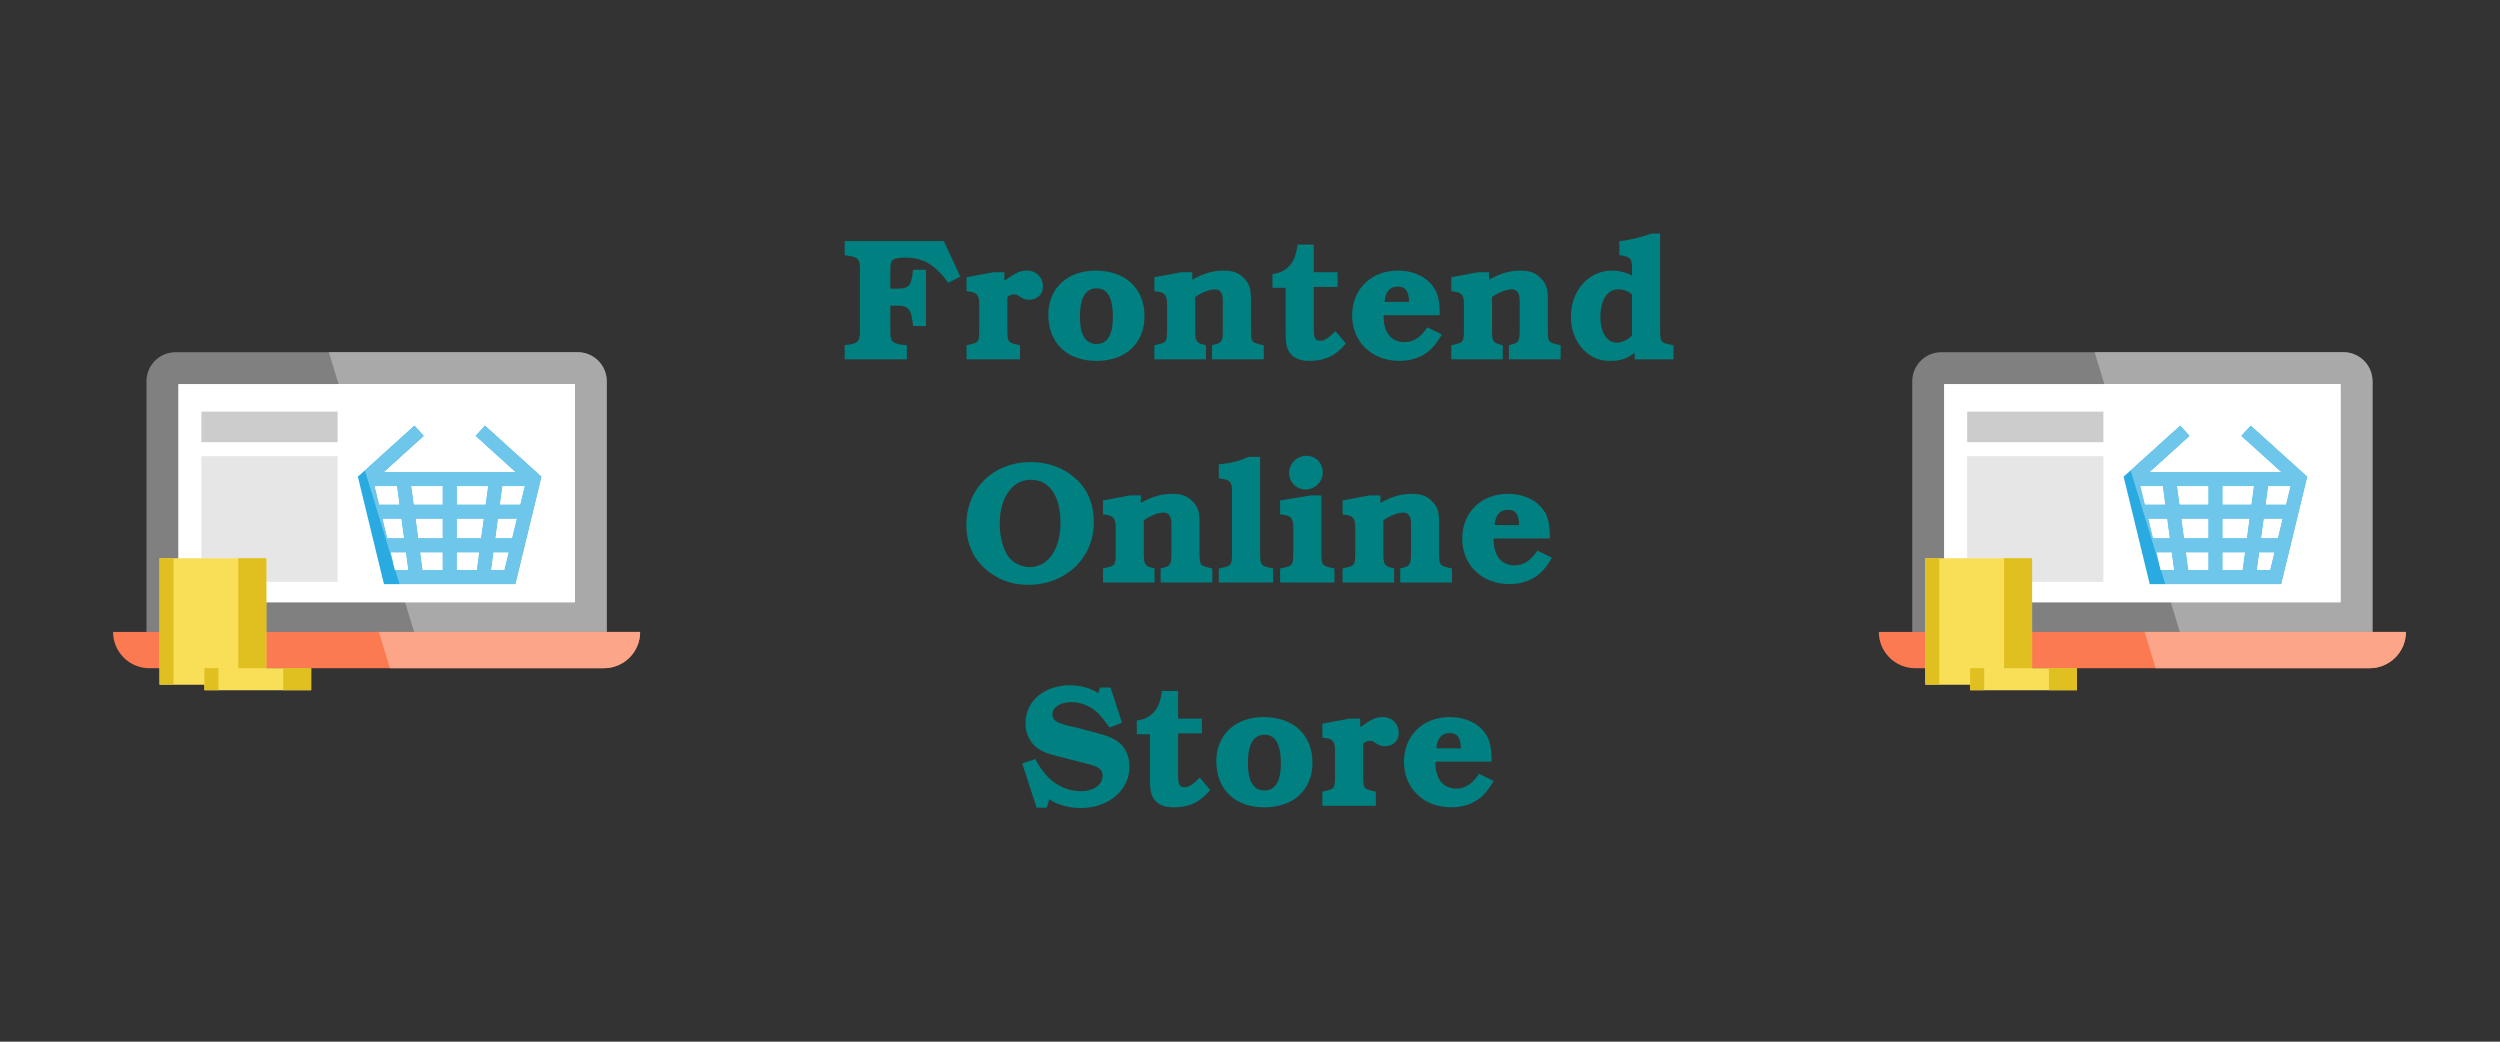 <?xml version="1.0" encoding="UTF-8" standalone="no"?>
<!-- Created with Inkscape (http://www.inkscape.org/) -->

<svg
   width="2400"
   height="1000"
   viewBox="0 0 635 264.583"
   version="1.1"
   id="svg5"
   inkscape:version="1.1.1 (eb90963e84, 2021-10-02)"
   sodipodi:docname="banner.svg"
   xmlns:inkscape="http://www.inkscape.org/namespaces/inkscape"
   xmlns:sodipodi="http://sodipodi.sourceforge.net/DTD/sodipodi-0.dtd"
   xmlns="http://www.w3.org/2000/svg"
   xmlns:svg="http://www.w3.org/2000/svg">
  <rect x="0" y="0" width="635" height="264.583" fill="#333333" stroke="none"/>
  <sodipodi:namedview
     id="namedview7"
     pagecolor="#ffffff"
     bordercolor="#666666"
     borderopacity="1.0"
     inkscape:pageshadow="2"
     inkscape:pageopacity="0.0"
     inkscape:pagecheckerboard="0"
     inkscape:document-units="mm"
     showgrid="false"
     units="px"
     width="2400px"
     inkscape:snap-page="false"
     inkscape:zoom="0.15464737"
     inkscape:cx="1225.3684"
     inkscape:cy="882.65323"
     inkscape:window-width="1280"
     inkscape:window-height="662"
     inkscape:window-x="0"
     inkscape:window-y="720"
     inkscape:window-maximized="1"
     inkscape:current-layer="layer1" />
  <defs
     id="defs2" />
  <g
     inkscape:label="Layer 1"
     inkscape:groupmode="layer"
     id="layer1">
    <g
       aria-label="Frontend
Online
Store"
       id="text2581"
       style="font-size:44.097px;fill:#008080;stroke-width:0.265">
      <path
         d="m 243.916,70.279 -4.189,-9.04 h -25.18 v 3.616 l 0.882,0.088 c 2.558,0.353 3.043,0.926 2.999,3.704 v 15.214 c 0.044,2.778 -0.441,3.351 -2.999,3.704 l -0.882,0.088 v 3.616 h 15.787 v -3.616 l -1.191,-0.088 c -2.558,-0.353 -3.043,-0.926 -2.999,-3.704 v -6.218 h 1.014 c 3.572,-0.132 4.322,0.661 4.763,5.159 h 3.263 V 68.515 h -3.263 c -0.485,4.277 -1.014,4.851 -4.498,4.807 h -1.279 v -4.145 c 0,-2.028 0.088,-2.514 0.397,-2.955 0.397,-0.529 1.499,-0.794 3.351,-0.794 4.542,0 7.541,1.72 10.98,6.394 z"
         style="-inkscape-font-specification:'URW Bookman Bold'"
         id="path16061" />
      <path
         d="m 255.117,69.133 h -2.734 l -6.879,1.279 v 3.572 l 0.794,0.088 c 1.984,0.265 2.469,1.014 2.425,3.616 v 6.35 c -0.044,2.602 -0.176,2.91 -1.94,3.351 l -1.279,0.309 v 3.572 h 13.582 v -3.572 l -1.279,-0.309 c -1.764,-0.441 -1.896,-0.75 -1.94,-3.351 v -8.555 c 0.617,-0.529 1.058,-0.706 1.764,-0.706 0.529,0 0.529,0 1.543,0.661 0.838,0.529 1.367,0.706 2.249,0.706 2.028,0 3.484,-1.411 3.484,-3.351 0,-2.337 -1.72,-4.057 -3.969,-4.057 -1.852,0 -2.91,0.485 -5.821,2.558 z"
         style="-inkscape-font-specification:'URW Bookman Bold'"
         id="path16063" />
      <path
         d="m 278.268,68.736 c -7.144,0 -11.994,4.498 -11.994,11.157 0,7.232 4.718,11.774 12.215,11.774 7.408,0 12.215,-4.454 12.215,-11.333 0,-7.1 -4.851,-11.598 -12.435,-11.598 z m 0.265,4.498 c 2.778,0 4.145,2.381 4.145,7.276 0,4.498 -1.411,6.879 -4.145,6.879 -2.822,0 -4.233,-2.337 -4.233,-6.967 0,-4.762 1.411,-7.188 4.233,-7.188 z"
         style="-inkscape-font-specification:'URW Bookman Bold'"
         id="path16065" />
      <path
         d="m 302.83,69.133 h -2.734 l -6.879,1.279 v 3.572 l 0.794,0.088 c 1.984,0.265 2.469,1.014 2.425,3.616 v 6.35 c -0.044,2.602 -0.176,2.91 -1.94,3.351 l -1.279,0.309 v 3.572 h 13.097 v -3.572 l -0.794,-0.22 c -1.632,-0.397 -1.94,-0.97 -1.94,-3.44 v -8.599 c 1.808,-1.235 3.704,-1.94 5.027,-1.94 1.323,0 1.984,0.97 1.984,2.822 v 7.717 c 0,2.469 -0.309,3.043 -1.94,3.44 l -0.794,0.22 v 3.572 h 13.141 v -3.572 l -1.323,-0.309 c -1.764,-0.485 -1.896,-0.75 -1.94,-3.351 v -8.29 c 0,-2.381 -0.397,-3.616 -1.632,-4.939 -1.323,-1.455 -2.866,-2.073 -5.248,-2.073 -2.778,0 -5.115,0.661 -8.026,2.293 z"
         style="-inkscape-font-specification:'URW Bookman Bold'"
         id="path16067" />
      <path
         d="m 339.739,72.881 v -3.748 h -6.041 v -7.011 h -4.145 c -0.441,4.542 -2.514,6.967 -6.35,7.497 v 3.484 h 3.351 v 11.157 c 0,2.69 0.176,3.748 0.706,4.807 0.97,1.764 2.69,2.602 5.292,2.602 3.969,0 6.747,-1.323 9.305,-4.41 l -2.646,-3.131 c -1.984,1.896 -2.778,2.425 -3.925,2.425 -1.191,0 -1.587,-0.706 -1.587,-2.999 V 72.881 Z"
         style="-inkscape-font-specification:'URW Bookman Bold'"
         id="path16069" />
      <path
         d="m 365.712,80.069 c 0,-3.131 -0.353,-4.983 -1.147,-6.438 -1.72,-3.087 -5.248,-4.895 -9.525,-4.895 -6.791,0 -11.598,4.718 -11.598,11.377 0,6.747 5.027,11.553 11.994,11.553 3.351,0 6.394,-1.191 8.334,-3.307 0.838,-0.882 1.367,-1.587 2.469,-3.395 l -3.704,-1.808 c -1.72,2.558 -3.528,3.748 -5.777,3.748 -3.44,0 -5.38,-2.514 -5.336,-6.835 z m -14.023,-3.395 c 0.132,-2.425 1.323,-3.881 3.307,-3.881 1.984,0 2.822,1.102 2.91,3.881 z"
         style="-inkscape-font-specification:'URW Bookman Bold'"
         id="path16071" />
      <path
         d="m 378.236,69.133 h -2.734 l -6.879,1.279 v 3.572 l 0.794,0.088 c 1.984,0.265 2.469,1.014 2.425,3.616 v 6.35 c -0.044,2.602 -0.176,2.91 -1.94,3.351 l -1.279,0.309 v 3.572 h 13.097 v -3.572 l -0.794,-0.22 c -1.632,-0.397 -1.94,-0.97 -1.94,-3.44 v -8.599 c 1.808,-1.235 3.704,-1.94 5.027,-1.94 1.323,0 1.984,0.97 1.984,2.822 v 7.717 c 0,2.469 -0.309,3.043 -1.94,3.44 l -0.794,0.22 v 3.572 h 13.141 v -3.572 l -1.323,-0.309 c -1.764,-0.485 -1.896,-0.75 -1.94,-3.351 v -8.29 c 0,-2.381 -0.397,-3.616 -1.632,-4.939 -1.323,-1.455 -2.866,-2.073 -5.248,-2.073 -2.778,0 -5.115,0.661 -8.026,2.293 z"
         style="-inkscape-font-specification:'URW Bookman Bold'"
         id="path16073" />
      <path
         d="m 421.671,59.343 h -2.337 c -2.558,0.97 -5.865,1.72 -8.026,1.896 v 3.572 l 0.617,0.088 c 2.249,0.353 2.646,0.882 2.602,3.572 v 1.543 c -1.455,-0.838 -3.263,-1.279 -5.071,-1.279 -5.953,0 -10.451,5.071 -10.451,11.73 0,3.836 1.543,7.232 4.233,9.305 1.676,1.323 3.395,1.896 5.865,1.896 2.558,0 4.41,-0.661 6.085,-2.073 v 1.676 h 9.878 v -3.572 l -1.455,-0.309 c -1.632,-0.309 -1.94,-0.838 -1.94,-3.351 z m -7.144,25.841 c -1.014,1.147 -2.558,1.852 -3.969,1.852 -2.381,0 -4.057,-2.646 -4.057,-6.482 0,-4.322 1.764,-7.056 4.498,-7.056 1.367,0 2.514,0.441 3.528,1.279 z"
         style="-inkscape-font-specification:'URW Bookman Bold'"
         id="path16075" />
      <path
         d="m 261.775,117.365 c -9.437,0 -16.316,6.703 -16.316,15.875 0,5.159 1.94,9.172 5.865,12.127 2.91,2.161 5.997,3.175 9.878,3.175 9.481,0 16.625,-6.835 16.625,-15.831 0,-4.895 -1.632,-8.687 -5.071,-11.553 -2.955,-2.469 -6.747,-3.792 -10.98,-3.792 z m 0.044,4.498 c 4.718,0 7.541,4.057 7.541,10.936 0,6.703 -3.131,11.245 -7.805,11.245 -2.161,0 -4.277,-1.058 -5.468,-2.734 -1.323,-1.896 -2.161,-5.027 -2.161,-8.246 0,-6.659 3.175,-11.201 7.893,-11.201 z"
         style="-inkscape-font-specification:'URW Bookman Bold'"
         id="path16077" />
      <path
         d="M 289.777,125.831 H 287.043 l -6.879,1.279 v 3.572 l 0.794,0.088 c 1.984,0.265 2.469,1.014 2.425,3.616 v 6.35 c -0.044,2.602 -0.176,2.91 -1.94,3.351 l -1.279,0.309 v 3.572 h 13.097 v -3.572 l -0.794,-0.22 c -1.632,-0.397 -1.94,-0.97 -1.94,-3.44 v -8.599 c 1.808,-1.235 3.704,-1.94 5.027,-1.94 1.323,0 1.984,0.97 1.984,2.822 v 7.717 c 0,2.469 -0.309,3.043 -1.94,3.44 l -0.794,0.22 v 3.572 h 13.141 v -3.572 l -1.323,-0.309 c -1.764,-0.485 -1.896,-0.75 -1.94,-3.351 v -8.29 c 0,-2.381 -0.397,-3.616 -1.632,-4.939 -1.323,-1.455 -2.866,-2.073 -5.248,-2.073 -2.778,0 -5.115,0.661 -8.026,2.293 z"
         style="-inkscape-font-specification:'URW Bookman Bold'"
         id="path16079" />
      <path
         d="m 320.072,116.042 h -2.91 c -2.734,1.191 -4.63,1.632 -7.585,1.896 v 3.572 l 0.75,0.088 c 2.249,0.397 2.646,0.882 2.602,3.572 v 15.566 c -0.044,2.602 -0.176,2.866 -1.94,3.351 l -1.411,0.309 v 3.572 h 13.802 v -3.572 l -1.367,-0.309 c -1.764,-0.485 -1.896,-0.75 -1.94,-3.351 z"
         style="-inkscape-font-specification:'URW Bookman Bold'"
         id="path16081" />
      <path
         d="m 335.638,125.831 h -2.734 l -7.761,1.279 v 3.572 l 0.926,0.088 c 1.984,0.265 2.469,1.014 2.425,3.616 v 6.35 c -0.044,2.602 -0.176,2.866 -1.94,3.351 l -1.411,0.309 v 3.572 h 13.802 v -3.572 l -1.367,-0.309 c -1.764,-0.485 -1.896,-0.75 -1.94,-3.351 z m -3.836,-10.054 c -2.381,0 -4.366,1.984 -4.366,4.322 0,2.337 1.852,4.233 4.189,4.233 2.381,0 4.366,-1.984 4.366,-4.366 0,-2.381 -1.808,-4.189 -4.189,-4.189 z"
         style="-inkscape-font-specification:'URW Bookman Bold'"
         id="path16083" />
      <path
         d="m 350.631,125.831 h -2.734 l -6.879,1.279 v 3.572 l 0.794,0.088 c 1.984,0.265 2.469,1.014 2.425,3.616 v 6.35 c -0.044,2.602 -0.176,2.91 -1.94,3.351 l -1.279,0.309 v 3.572 h 13.097 v -3.572 l -0.794,-0.22 c -1.632,-0.397 -1.94,-0.97 -1.94,-3.44 v -8.599 c 1.808,-1.235 3.704,-1.94 5.027,-1.94 1.323,0 1.984,0.97 1.984,2.822 v 7.717 c 0,2.469 -0.309,3.043 -1.94,3.44 l -0.794,0.22 v 3.572 H 368.799 v -3.572 l -1.323,-0.309 c -1.764,-0.485 -1.896,-0.75 -1.94,-3.351 v -8.29 c 0,-2.381 -0.397,-3.616 -1.632,-4.939 -1.323,-1.455 -2.866,-2.073 -5.248,-2.073 -2.778,0 -5.115,0.661 -8.026,2.293 z"
         style="-inkscape-font-specification:'URW Bookman Bold'"
         id="path16085" />
      <path
         d="m 393.67,136.768 c 0,-3.131 -0.353,-4.983 -1.147,-6.438 -1.72,-3.087 -5.248,-4.895 -9.525,-4.895 -6.791,0 -11.598,4.718 -11.598,11.377 0,6.747 5.027,11.553 11.994,11.553 3.351,0 6.394,-1.191 8.334,-3.307 0.838,-0.882 1.367,-1.587 2.469,-3.395 l -3.704,-1.808 c -1.72,2.558 -3.528,3.748 -5.777,3.748 -3.44,0 -5.38,-2.514 -5.336,-6.835 z m -14.023,-3.395 c 0.132,-2.425 1.323,-3.881 3.307,-3.881 1.984,0 2.822,1.102 2.91,3.881 z"
         style="-inkscape-font-specification:'URW Bookman Bold'"
         id="path16087" />
      <path
         d="m 278.907,176.048 c -1.764,-1.235 -4.498,-1.984 -7.1,-1.984 -6.57,0 -11.333,4.013 -11.333,9.613 0,2.778 1.235,5.203 3.351,6.57 1.543,0.97 2.425,1.279 7.629,2.558 l 4.366,1.102 c 3.307,0.838 4.233,1.499 4.233,3.131 0,2.293 -2.293,3.925 -5.556,3.925 -3.087,0 -6.174,-1.367 -8.378,-3.66 -1.191,-1.323 -2.028,-2.425 -3.175,-4.498 l -3.307,1.102 3.66,11.245 h 2.602 l 0.617,-2.161 c 1.852,1.367 4.895,2.249 7.893,2.249 7.188,0 12.48,-4.498 12.48,-10.583 0,-2.734 -1.191,-5.159 -3.219,-6.482 -1.323,-0.882 -2.514,-1.323 -6.306,-2.337 l -4.013,-1.058 c -0.088,-0.044 -0.926,-0.22 -2.161,-0.485 -0.838,-0.176 -1.632,-0.441 -2.293,-0.75 -1.058,-0.441 -1.587,-1.191 -1.587,-2.117 0,-1.808 2.028,-3.087 4.851,-3.087 2.514,0 5.248,1.191 6.923,2.999 0.75,0.794 1.323,1.499 2.734,3.44 l 3.175,-1.191 -2.91,-8.952 h -2.646 z"
         style="-inkscape-font-specification:'URW Bookman Bold'"
         id="path16089" />
      <path
         d="m 305.277,186.278 v -3.748 h -6.041 v -7.011 h -4.145 c -0.441,4.542 -2.514,6.967 -6.35,7.497 v 3.484 h 3.351 v 11.157 c 0,2.69 0.176,3.748 0.706,4.807 0.97,1.764 2.69,2.602 5.292,2.602 3.969,0 6.747,-1.323 9.305,-4.41 l -2.646,-3.131 c -1.984,1.896 -2.778,2.425 -3.925,2.425 -1.191,0 -1.587,-0.706 -1.587,-2.999 v -10.672 z"
         style="-inkscape-font-specification:'URW Bookman Bold'"
         id="path16091" />
      <path
         d="m 320.932,182.133 c -7.144,0 -11.994,4.498 -11.994,11.157 0,7.232 4.718,11.774 12.215,11.774 7.408,0 12.215,-4.454 12.215,-11.333 0,-7.1 -4.851,-11.598 -12.435,-11.598 z m 0.265,4.498 c 2.778,0 4.145,2.381 4.145,7.276 0,4.498 -1.411,6.879 -4.145,6.879 -2.822,0 -4.233,-2.337 -4.233,-6.967 0,-4.762 1.411,-7.188 4.233,-7.188 z"
         style="-inkscape-font-specification:'URW Bookman Bold'"
         id="path16093" />
      <path
         d="m 345.494,182.53 h -2.734 l -6.879,1.279 v 3.572 l 0.794,0.088 c 1.984,0.265 2.469,1.014 2.425,3.616 v 6.35 c -0.044,2.602 -0.176,2.91 -1.94,3.351 l -1.279,0.309 v 3.572 h 13.582 v -3.572 l -1.279,-0.309 c -1.764,-0.441 -1.896,-0.75 -1.94,-3.351 v -8.555 c 0.617,-0.529 1.058,-0.706 1.764,-0.706 0.529,0 0.529,0 1.543,0.661 0.838,0.529 1.367,0.706 2.249,0.706 2.028,0 3.484,-1.411 3.484,-3.351 0,-2.337 -1.72,-4.057 -3.969,-4.057 -1.852,0 -2.91,0.485 -5.821,2.558 z"
         style="-inkscape-font-specification:'URW Bookman Bold'"
         id="path16095" />
      <path
         d="m 378.875,193.466 c 0,-3.131 -0.353,-4.983 -1.147,-6.438 -1.72,-3.087 -5.248,-4.895 -9.525,-4.895 -6.791,0 -11.598,4.718 -11.598,11.377 0,6.747 5.027,11.553 11.994,11.553 3.351,0 6.394,-1.191 8.334,-3.307 0.838,-0.882 1.367,-1.587 2.469,-3.395 l -3.704,-1.808 c -1.72,2.558 -3.528,3.748 -5.777,3.748 -3.44,0 -5.38,-2.514 -5.336,-6.835 z m -14.023,-3.395 c 0.132,-2.425 1.323,-3.881 3.307,-3.881 1.984,0 2.822,1.102 2.91,3.881 z"
         style="-inkscape-font-specification:'URW Bookman Bold'"
         id="path16097" />
    </g>
    <g
       id="g13798"
       transform="matrix(0.294,0,0,0.294,28.716,65.454)">
      <g
         id="g13729">
	<path
   style="fill:#808080"
   d="M 426.503,106.763 V 325.3 H 28.875 V 106.763 c 0,-13.86 11.231,-25.102 25.102,-25.102 h 347.424 c 13.86,0 25.102,11.242 25.102,25.102"
   id="path13697" />

	<polyline
   style="fill:#ffffff"
   points="56.371,297.798 56.371,109.159 399.001,109.159 399.001,297.798 56.371,297.798  "
   id="polyline13699" />

	<path
   style="fill:#29abe2"
   d="m 321.289,144.99 -8.118,8.972 34.555,31.264 H 233.935 l 34.555,-31.264 -8.118,-8.972 -48.869,44.215 22.538,92.821 h 22.714 68.152 22.714 l 22.538,-92.821 -48.87,-44.215 m -36.509,68.396 h -25.037 l -2.157,-16.06 h 27.195 v 16.06 m 12.099,-16.06 h 27.195 l -2.157,16.06 H 296.88 v -16.06 m -49.346,16.06 h -17.709 l -3.899,-16.06 h 19.451 l 2.157,16.06 m -14.771,12.1 h 16.396 l 2.276,16.94 h -14.559 l -4.113,-16.94 m 28.605,0 h 23.412 v 16.94 h -21.137 l -2.275,-16.94 m 35.512,0 h 23.412 l -2.275,16.94 H 296.88 v -16.94 m 35.621,0 h 16.396 l -4.113,16.94 h -14.559 l 2.276,-16.94 m 1.625,-12.1 2.157,-16.06 h 19.451 l -3.9,16.06 h -17.708 m -90.573,56.54 -3.739,-15.4 h 13.246 l 2.069,15.4 h -11.576 m 21.716,-15.4 h 19.511 v 15.4 h -17.443 l -2.068,-15.4 m 31.611,15.4 v -15.4 h 19.511 l -2.069,15.4 H 296.88 m 29.651,0 2.069,-15.4 h 13.246 l -3.739,15.4 h -11.576"
   id="path13701" />

	<rect
   x="76.307"
   y="132.976"
   style="fill:#cccccc"
   width="117.7"
   height="26.4"
   id="rect13703" />

	<rect
   x="76.307"
   y="171.476"
   style="fill:#e6e6e6"
   width="117.7"
   height="108.552"
   id="rect13705" />

	<path
   style="fill:#a9a9a9"
   d="M 401.401,81.661 H 186.439 l 8.38,27.498 H 399.001 V 297.798 H 252.308 L 260.08,323.3 H 426.503 V 106.763 c 0,-13.86 -11.242,-25.102 -25.102,-25.102"
   id="path13707" />

	<path
   style="fill:#ffffff"
   d="m 253.06,254.526 h -13.246 l 2.719,11.196 1.281,4.204 h 11.315 l -2.069,-15.4 m 31.72,0 h -19.511 l 2.068,15.4 h 17.443 v -15.4 m 31.611,0 H 296.88 v 15.4 h 17.443 l 2.068,-15.4 m 25.455,0 H 328.6 l -2.069,15.4 h 11.576 l 3.739,-15.4 m -92.687,-29.04 h -16.396 l 4.113,16.94 h 14.559 l -2.276,-16.94 m 35.621,0 h -23.412 l 2.276,16.94 h 21.137 v -16.94 m 35.511,0 H 296.88 v 16.94 h 21.137 l 2.275,-16.94 m 28.606,0 h -16.396 l -2.276,16.94 h 14.559 l 4.113,-16.94 m -103.521,-28.16 h -19.451 l 3.899,16.06 h 17.709 l -2.157,-16.06 m 39.403,0 h -27.195 l 2.157,16.06 h 25.037 v -16.06 m 39.296,0 H 296.88 v 16.06 h 25.037 l 2.158,-16.06 m 31.66,0 h -19.451 l -2.157,16.06 h 17.709 l 3.899,-16.06 m 43.266,-88.167 H 194.819 l 22.728,74.577 42.824,-38.746 8.118,8.972 -34.555,31.264 h 113.791 l -34.555,-31.264 8.118,-8.972 48.869,44.215 -22.538,92.821 H 324.905 256.753 247.5 l 4.807,15.772 H 399.001 V 109.159"
   id="path13709" />

	<path
   style="fill:#6ec6eb"
   d="m 267.337,269.926 -2.068,-15.4 h 19.511 v 15.4 h -17.443 m 29.543,0 v -15.4 h 19.511 l -2.069,15.4 H 296.88 m 29.651,0 2.069,-15.4 h 13.246 l -3.739,15.4 h -11.576 m -89.655,-27.5 -4.113,-16.94 h 16.396 l 2.276,16.94 h -14.559 m 26.768,0 -2.276,-16.94 h 23.412 v 16.94 h -21.136 m 33.236,0 v -16.94 h 23.412 l -2.275,16.94 H 296.88 m 33.345,0 2.276,-16.94 h 16.396 l -4.113,16.94 h -14.559 m -100.4,-29.04 -3.899,-16.06 h 19.451 l 2.157,16.06 h -17.709 m 29.918,0 -2.157,-16.06 h 27.195 v 16.06 h -25.038 m 37.137,0 v -16.06 h 27.195 l -2.157,16.06 H 296.88 m 37.246,0 2.157,-16.06 h 19.451 l -3.9,16.06 h -17.708 m -12.837,-68.396 -8.118,8.972 34.555,31.264 H 233.935 l 34.555,-31.264 -8.118,-8.972 -42.824,38.746 24.986,81.987 -2.719,-11.196 h 13.246 l 2.069,15.4 h -11.315 l 3.688,12.1 h 9.253 68.152 22.714 L 370.16,189.206 321.289,144.99"
   id="path13711" />

	<path
   style="fill:#fc7a51"
   d="m 455.378,323.3 c 0,17.314 -14.036,31.35 -31.35,31.35 H 31.35 c -8.657,0 -16.489,-3.509 -22.165,-9.185 C 3.509,339.8 0,331.957 0,323.3 h 455.378"
   id="path13713" />

	<rect
   x="40.146"
   y="259.676"
   style="fill:#f9de58"
   width="92.261"
   height="109.271"
   id="rect13715" />

	<rect
   x="108.207"
   y="259.676"
   style="fill:#e0bf20"
   width="24.2"
   height="108.9"
   id="rect13717" />

	<rect
   x="40.146"
   y="259.676"
   style="fill:#e0bf20"
   width="12.1"
   height="108.9"
   id="rect13719" />

	<rect
   x="78.924"
   y="354.646"
   style="fill:#f9de58"
   width="92.261"
   height="19.071"
   id="rect13721" />

	<rect
   x="146.985"
   y="354.646"
   style="fill:#e0bf20"
   width="24.2"
   height="19.006"
   id="rect13723" />

	<rect
   x="78.924"
   y="354.646"
   style="fill:#e0bf20"
   width="12.1"
   height="19.006"
   id="rect13725" />

	<path
   style="fill:#fda589"
   d="M 455.378,323.3 H 426.503 260.08 229.614 l 9.559,31.35 h 184.855 c 17.314,0 31.35,-14.036 31.35,-31.35"
   id="path13727" />

</g>
      <g
         id="g13731">
</g>
      <g
         id="g13733">
</g>
      <g
         id="g13735">
</g>
      <g
         id="g13737">
</g>
      <g
         id="g13739">
</g>
      <g
         id="g13741">
</g>
      <g
         id="g13743">
</g>
      <g
         id="g13745">
</g>
      <g
         id="g13747">
</g>
      <g
         id="g13749">
</g>
      <g
         id="g13751">
</g>
      <g
         id="g13753">
</g>
      <g
         id="g13755">
</g>
      <g
         id="g13757">
</g>
      <g
         id="g13759">
</g>
    </g>
    <g
       id="g13798-3"
       transform="matrix(0.294,0,0,0.294,477.222,65.454)">
      <g
         id="g13729-6">
        <path
           style="fill:#808080"
           d="M 426.503,106.763 V 325.3 H 28.875 V 106.763 c 0,-13.86 11.231,-25.102 25.102,-25.102 h 347.424 c 13.86,0 25.102,11.242 25.102,25.102"
           id="path13697-7" />
        <polyline
           style="fill:#ffffff"
           points="56.371,297.798 56.371,109.159 399.001,109.159 399.001,297.798 56.371,297.798  "
           id="polyline13699-5" />
        <path
           style="fill:#29abe2"
           d="m 321.289,144.99 -8.118,8.972 34.555,31.264 H 233.935 l 34.555,-31.264 -8.118,-8.972 -48.869,44.215 22.538,92.821 h 22.714 68.152 22.714 l 22.538,-92.821 -48.87,-44.215 m -36.509,68.396 h -25.037 l -2.157,-16.06 h 27.195 v 16.06 m 12.099,-16.06 h 27.195 l -2.157,16.06 H 296.88 v -16.06 m -49.346,16.06 h -17.709 l -3.899,-16.06 h 19.451 l 2.157,16.06 m -14.771,12.1 h 16.396 l 2.276,16.94 h -14.559 l -4.113,-16.94 m 28.605,0 h 23.412 v 16.94 h -21.137 l -2.275,-16.94 m 35.512,0 h 23.412 l -2.275,16.94 H 296.88 v -16.94 m 35.621,0 h 16.396 l -4.113,16.94 h -14.559 l 2.276,-16.94 m 1.625,-12.1 2.157,-16.06 h 19.451 l -3.9,16.06 h -17.708 m -90.573,56.54 -3.739,-15.4 h 13.246 l 2.069,15.4 h -11.576 m 21.716,-15.4 h 19.511 v 15.4 h -17.443 l -2.068,-15.4 m 31.611,15.4 v -15.4 h 19.511 l -2.069,15.4 H 296.88 m 29.651,0 2.069,-15.4 h 13.246 l -3.739,15.4 h -11.576"
           id="path13701-3" />
        <rect
           x="76.307"
           y="132.976"
           style="fill:#cccccc"
           width="117.7"
           height="26.4"
           id="rect13703-5" />
        <rect
           x="76.307"
           y="171.476"
           style="fill:#e6e6e6"
           width="117.7"
           height="108.552"
           id="rect13705-6" />
        <path
           style="fill:#a9a9a9"
           d="M 401.401,81.661 H 186.439 l 8.38,27.498 H 399.001 V 297.798 H 252.308 L 260.08,323.3 H 426.503 V 106.763 c 0,-13.86 -11.242,-25.102 -25.102,-25.102"
           id="path13707-2" />
        <path
           style="fill:#ffffff"
           d="m 253.06,254.526 h -13.246 l 2.719,11.196 1.281,4.204 h 11.315 l -2.069,-15.4 m 31.72,0 h -19.511 l 2.068,15.4 h 17.443 v -15.4 m 31.611,0 H 296.88 v 15.4 h 17.443 l 2.068,-15.4 m 25.455,0 H 328.6 l -2.069,15.4 h 11.576 l 3.739,-15.4 m -92.687,-29.04 h -16.396 l 4.113,16.94 h 14.559 l -2.276,-16.94 m 35.621,0 h -23.412 l 2.276,16.94 h 21.137 v -16.94 m 35.511,0 H 296.88 v 16.94 h 21.137 l 2.275,-16.94 m 28.606,0 h -16.396 l -2.276,16.94 h 14.559 l 4.113,-16.94 m -103.521,-28.16 h -19.451 l 3.899,16.06 h 17.709 l -2.157,-16.06 m 39.403,0 h -27.195 l 2.157,16.06 h 25.037 v -16.06 m 39.296,0 H 296.88 v 16.06 h 25.037 l 2.158,-16.06 m 31.66,0 h -19.451 l -2.157,16.06 h 17.709 l 3.899,-16.06 m 43.266,-88.167 H 194.819 l 22.728,74.577 42.824,-38.746 8.118,8.972 -34.555,31.264 h 113.791 l -34.555,-31.264 8.118,-8.972 48.869,44.215 -22.538,92.821 H 324.905 256.753 247.5 l 4.807,15.772 H 399.001 V 109.159"
           id="path13709-9" />
        <path
           style="fill:#6ec6eb"
           d="m 267.337,269.926 -2.068,-15.4 h 19.511 v 15.4 h -17.443 m 29.543,0 v -15.4 h 19.511 l -2.069,15.4 H 296.88 m 29.651,0 2.069,-15.4 h 13.246 l -3.739,15.4 h -11.576 m -89.655,-27.5 -4.113,-16.94 h 16.396 l 2.276,16.94 h -14.559 m 26.768,0 -2.276,-16.94 h 23.412 v 16.94 h -21.136 m 33.236,0 v -16.94 h 23.412 l -2.275,16.94 H 296.88 m 33.345,0 2.276,-16.94 h 16.396 l -4.113,16.94 h -14.559 m -100.4,-29.04 -3.899,-16.06 h 19.451 l 2.157,16.06 h -17.709 m 29.918,0 -2.157,-16.06 h 27.195 v 16.06 h -25.038 m 37.137,0 v -16.06 h 27.195 l -2.157,16.06 H 296.88 m 37.246,0 2.157,-16.06 h 19.451 l -3.9,16.06 h -17.708 m -12.837,-68.396 -8.118,8.972 34.555,31.264 H 233.935 l 34.555,-31.264 -8.118,-8.972 -42.824,38.746 24.986,81.987 -2.719,-11.196 h 13.246 l 2.069,15.4 h -11.315 l 3.688,12.1 h 9.253 68.152 22.714 L 370.16,189.206 321.289,144.99"
           id="path13711-1" />
        <path
           style="fill:#fc7a51"
           d="m 455.378,323.3 c 0,17.314 -14.036,31.35 -31.35,31.35 H 31.35 c -8.657,0 -16.489,-3.509 -22.165,-9.185 C 3.509,339.8 0,331.957 0,323.3 h 455.378"
           id="path13713-2" />
        <rect
           x="40.146"
           y="259.676"
           style="fill:#f9de58"
           width="92.261"
           height="109.271"
           id="rect13715-7" />
        <rect
           x="108.207"
           y="259.676"
           style="fill:#e0bf20"
           width="24.2"
           height="108.9"
           id="rect13717-0" />
        <rect
           x="40.146"
           y="259.676"
           style="fill:#e0bf20"
           width="12.1"
           height="108.9"
           id="rect13719-9" />
        <rect
           x="78.924"
           y="354.646"
           style="fill:#f9de58"
           width="92.261"
           height="19.071"
           id="rect13721-3" />
        <rect
           x="146.985"
           y="354.646"
           style="fill:#e0bf20"
           width="24.2"
           height="19.006"
           id="rect13723-6" />
        <rect
           x="78.924"
           y="354.646"
           style="fill:#e0bf20"
           width="12.1"
           height="19.006"
           id="rect13725-0" />
        <path
           style="fill:#fda589"
           d="M 455.378,323.3 H 426.503 260.08 229.614 l 9.559,31.35 h 184.855 c 17.314,0 31.35,-14.036 31.35,-31.35"
           id="path13727-6" />
      </g>
      <g
         id="g13731-2" />
      <g
         id="g13733-6" />
      <g
         id="g13735-1" />
      <g
         id="g13737-8" />
      <g
         id="g13739-7" />
      <g
         id="g13741-9" />
      <g
         id="g13743-2" />
      <g
         id="g13745-0" />
      <g
         id="g13747-2" />
      <g
         id="g13749-3" />
      <g
         id="g13751-7" />
      <g
         id="g13753-5" />
      <g
         id="g13755-9" />
      <g
         id="g13757-2" />
      <g
         id="g13759-2" />
    </g>
  </g>
</svg>
